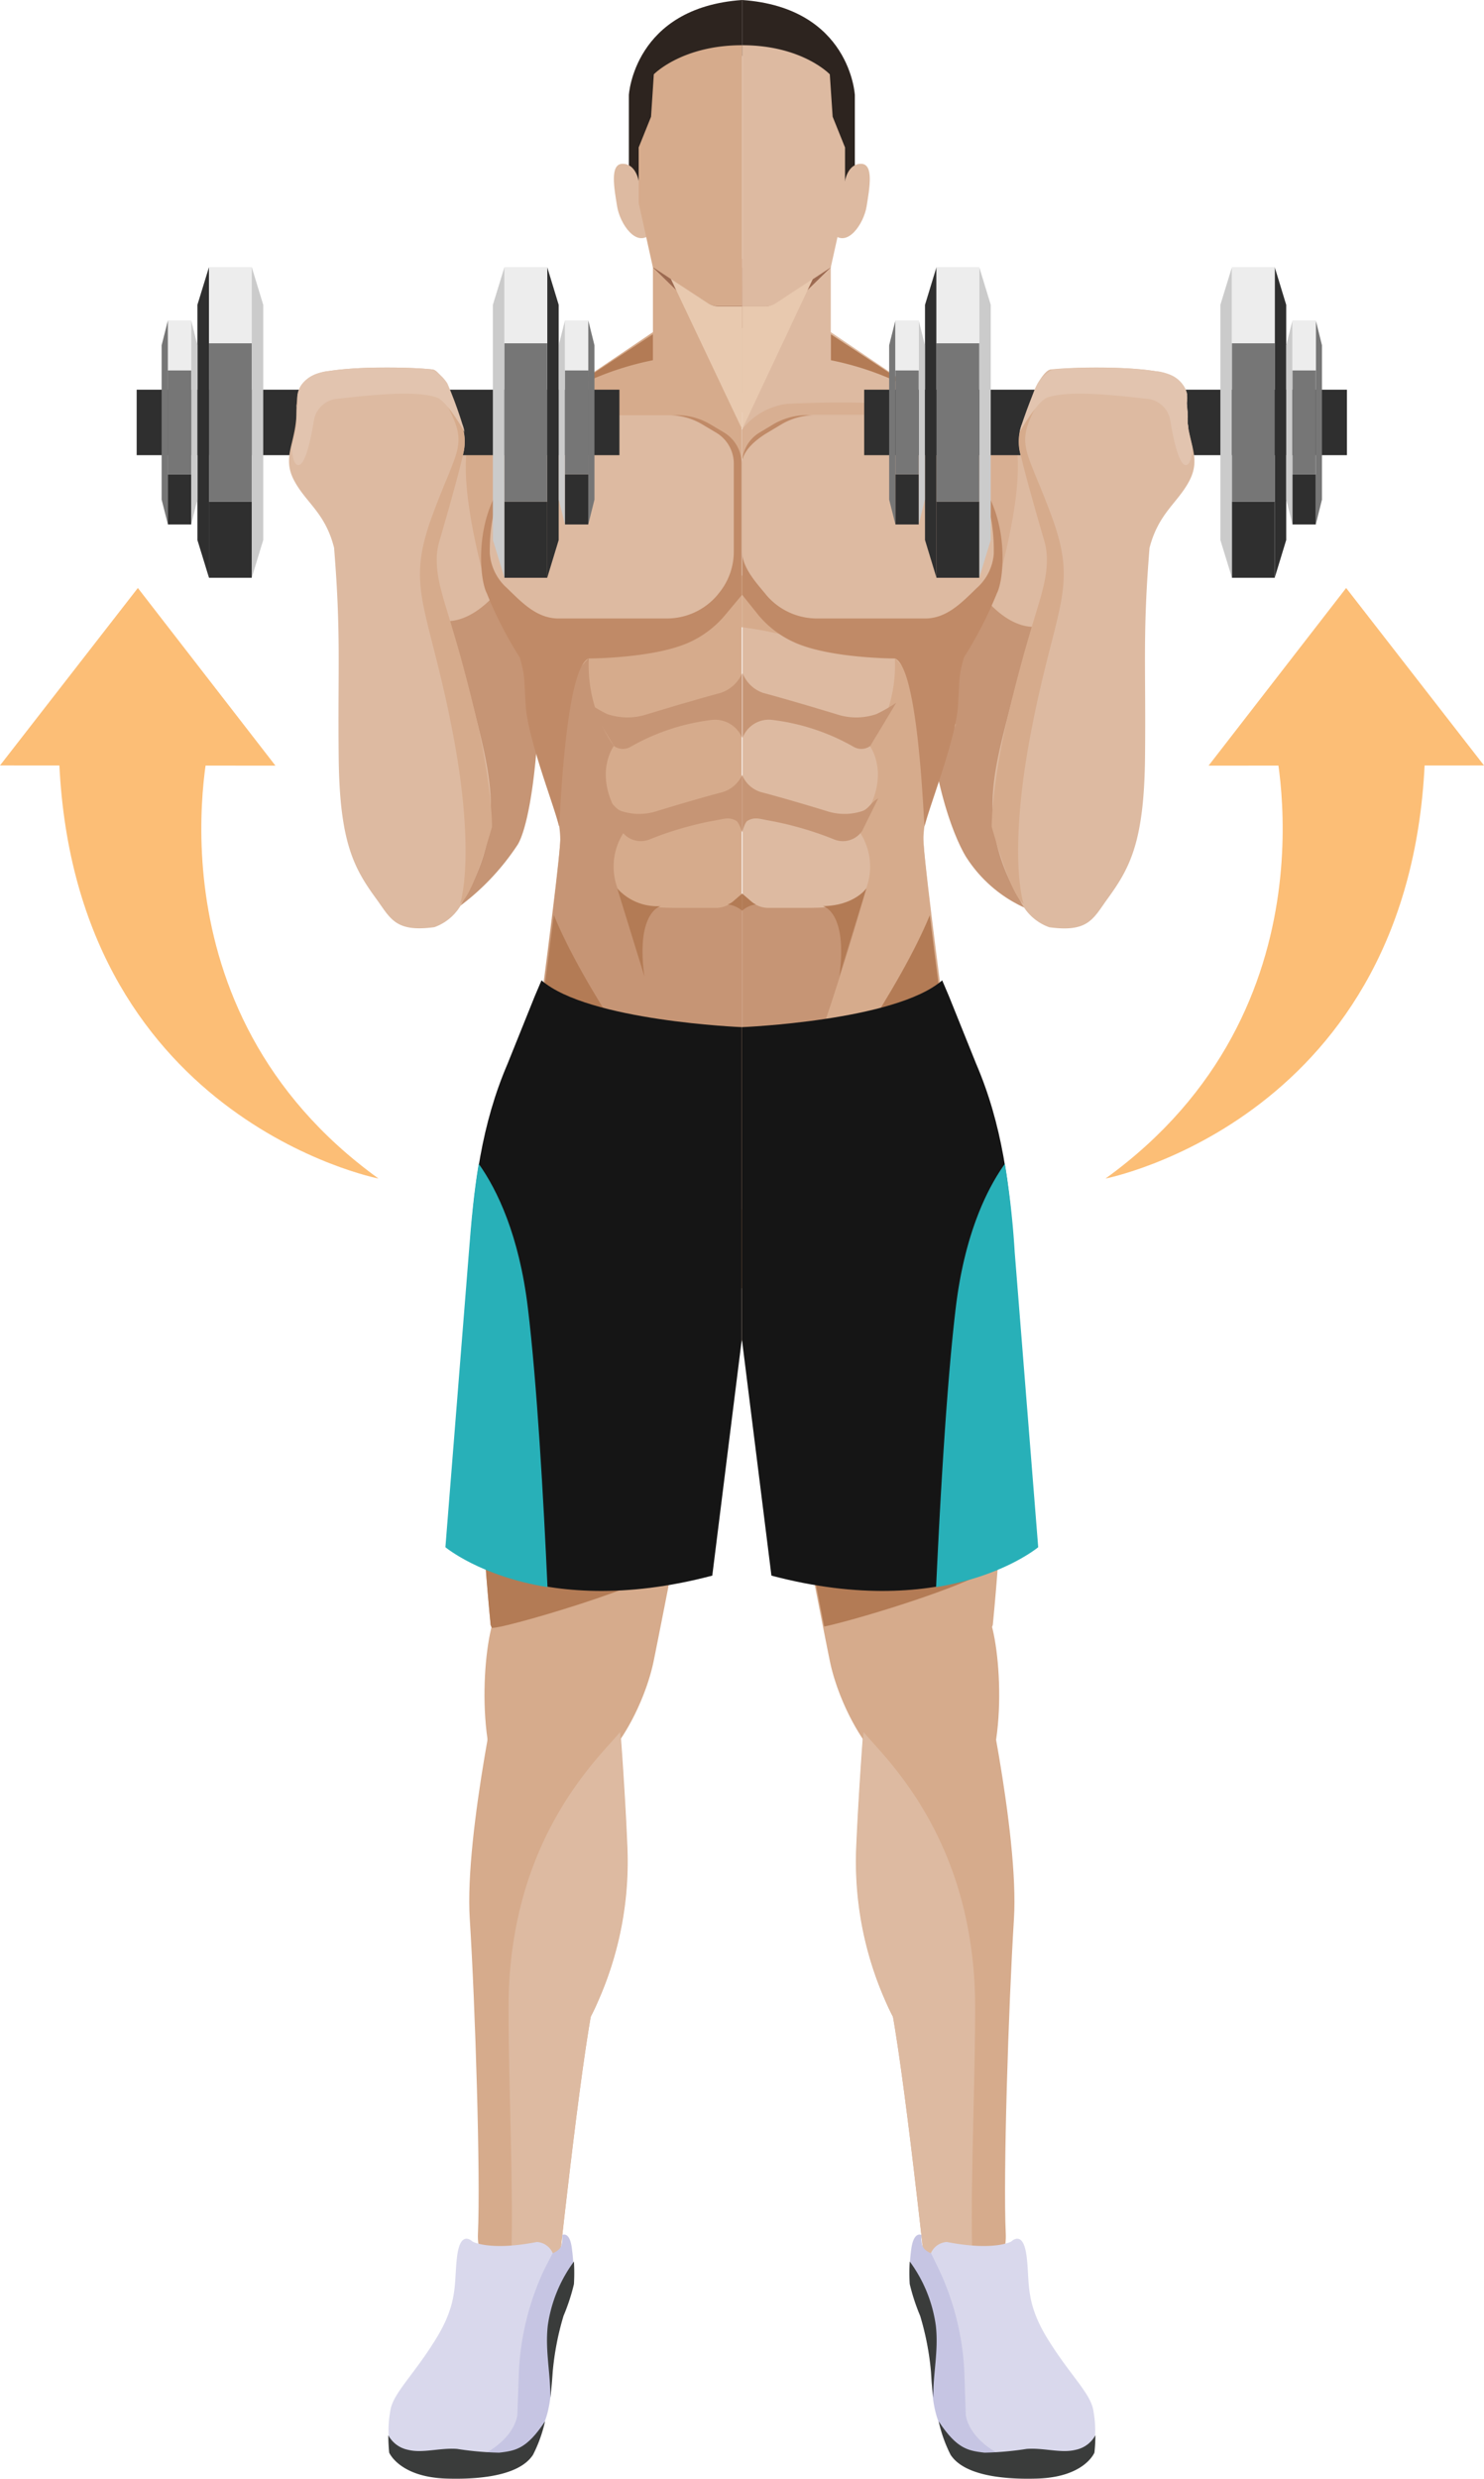 <svg xmlns="http://www.w3.org/2000/svg" viewBox="0 0 151.03 252.13"><defs><style>.cls-1{isolation:isolate;}.cls-2{fill:#c69575;}.cls-3{fill:#ddbaa1;}.cls-4{fill:#d6ab8c;}.cls-5{fill:#d9d8ec;}.cls-6{fill:#c6c5e3;}.cls-7{fill:#3a3c3b;}.cls-8{fill:#b37b55;}.cls-9{fill:#2d241f;}.cls-10{fill:#9c6a51;}.cls-11{mix-blend-mode:multiply;}.cls-12{fill:#e8c9af;}.cls-13{fill:#c08a67;}.cls-14{fill:#151515;}.cls-15{fill:#28b0b8;}.cls-16{fill:#d8af92;}.cls-17{fill:#2f2f2f;}.cls-18{fill:#cbcbcb;}.cls-19{fill:#ededed;}.cls-20{fill:#767676;}.cls-21{fill:#e2c4af;}.cls-22{fill:#fcbe76;}</style></defs><title>curl2</title><g class="cls-1"><g id="Calque_2" data-name="Calque 2"><g id="Layer_2" data-name="Layer 2"><path class="cls-2" d="M52.69,85.91C53.52,84.56,55,79.12,55,65.22c-3.08-16-8.68-6.54-8.68-6.54V92.52A24.77,24.77,0,0,0,52.69,85.91Z"/><path class="cls-3" d="M52.35,42.59a20.48,20.48,0,0,0-9.25,4.26c-4.13,3.56-5,13.54-1.75,21.25A21,21,0,0,0,53.77,55C56.86,44.93,52.35,42.59,52.35,42.59Z"/><path class="cls-2" d="M43.8,70c2.19-1,9.23-7.79,8.69-12.35-6.68,10.79-13.34,3.69-12.74-3.3C38.31,60.81,40,67.54,43.8,70Z"/><path class="cls-4" d="M74.72,97.1a58.23,58.23,0,0,1-18.27-3.37.14.14,0,0,1,0,.06,201,201,0,0,1-3.14,22.39c-.68,6.1-7,11.43-3.37,49.11l4.77,12a7,7,0,0,0,3.07,2.86l.66.62,0-.4c3,.57,7-6.19,8.08-11.39.58-2.81,5.94-29.9,7.08-38a4,4,0,0,1,1.09-.13Z"/><path class="cls-4" d="M63,174.26s.58,7.19.84,13.48a35,35,0,0,1-3,15.89,21.24,21.24,0,0,1-1.69,3.17S48.64,186.67,63,174.26Z"/><path class="cls-4" d="M51.25,168.74s-4,17.65-3.44,26.47,1.1,26.2.83,32,8,5.52,8,5.52,2.48-23.44,3.86-29.51,2.49-29,2.49-29Z"/><path class="cls-3" d="M51.76,204.17c0,10,.76,23.61,0,28.86a39.56,39.56,0,0,0,4.87-.31s2.1-19.79,3.51-27.71q.3-.58.66-1.38a35,35,0,0,0,3-15.89c-.18-4.29-.51-9-.7-11.56C61.3,178.49,51.76,186.79,51.76,204.17Z"/><path class="cls-5" d="M48.07,228s-1.18-1.23-1.54,1.43.19,4.66-2.15,8.46-4.46,5.61-4.67,7.42a10.72,10.72,0,0,0,0,3.8s1.08,2.13,5.94,2.26c4.34.11,7-.36,8.27-1.79.82-.95,1.34-2.75,1.35-6a14.72,14.72,0,0,1,1.61-7.22c.85-1.33-.48-6.31-.48-6.31a1.88,1.88,0,0,0-1.76-2C49.79,229,48.07,228,48.07,228Z"/><path class="cls-6" d="M56.24,229.2s.78-.28.91-.85a2.63,2.63,0,0,0,.06-1s.79-.47,1,1.43a19.36,19.36,0,0,1,.15,3.52,20.57,20.57,0,0,1-1.06,3.23,28.46,28.46,0,0,0-1.13,5.7c-.17,2.66.4,10.12-9.84,9.55,6.1-1.72,6.32-5.14,6.32-5.14l.15-4.16a27.34,27.34,0,0,1,2.62-10.69Z"/><path class="cls-7" d="M54.25,249.69a14.29,14.29,0,0,0,1.22-3.4c-1.86,2.81-3,3-4.67,3.19a31.41,31.41,0,0,1-4.28-.38c-1.77-.13-3.52.47-5,.09a2.92,2.92,0,0,1-2-1.48,17.44,17.44,0,0,0,.09,1.77s1.06,2.52,5.92,2.64C48,252.19,52.73,252.05,54.25,249.69Z"/><path class="cls-7" d="M57.35,235.57a20.57,20.57,0,0,0,1.06-3.23,19.76,19.76,0,0,0,0-2.3,14.36,14.36,0,0,0-2.66,6.51c-.29,2.58.3,4.9.25,7.34.14-1,.2-1.92.25-2.62A28.46,28.46,0,0,1,57.35,235.57Z"/><path class="cls-4" d="M61.86,160.74s-9.38-1-11.41,3.48c-1.37,3-2.18,14.82,1.6,19.13,1.86,2.13,10.1-5.51,10.1-10.75S61.86,160.74,61.86,160.74Z"/><path class="cls-8" d="M68.54,158.88l-2-10.69L49,152.63c.18,3.76.48,8,.93,12.66l.1.25C49.88,166.1,68.17,160.8,68.54,158.88Z"/><polygon class="cls-4" points="67.98 32.75 54.39 41.94 75.53 41.94 75.53 32.75 67.98 32.75"/><path class="cls-8" d="M66.45,36.64V34l-9.72,6.39A30.66,30.66,0,0,1,66.45,36.64Z"/><polygon class="cls-4" points="66.45 25.57 66.45 39.93 75.53 39.93 75.53 26.33 66.45 25.57"/><path class="cls-9" d="M64,18.29V9.67S64.51.77,75.53,0V5.65L66.68,20.88Z"/><path class="cls-3" d="M65,18.39s-.29-1.73-1.63-1.73-.86,2.49-.57,4.31,2,4.31,3.45,2.78S65,18.39,65,18.39Z"/><path class="cls-10" d="M75.53,33.37H73.66a2.19,2.19,0,0,1-1.53-.62L66.45,27.2h9.08Z"/><path class="cls-4" d="M66.54,7.56l-.28,4.31L65,15v5.65l1.44,6.52,5.48,3.61a2.25,2.25,0,0,0,1.2.36h2.4V4.6C69.4,4.6,66.54,7.56,66.54,7.56Z"/><path class="cls-4" d="M47.72,44.84S46.26,48,49.59,60.05c.59,2.15,4.35,2.76,5.58,6.42C57.38,73,57.23,83.21,57,85.85c-.27,3.56-2.29,18.76-2.29,18.76,0,3.9,20.78,31.85,20.78,31.85l0-50.61V39.46S47.72,40.94,47.72,44.84Z"/><path class="cls-2" d="M55,103.07l12.85,2.06s-3.54-10.31-5-14.76a6.36,6.36,0,0,1,1-6.2c-3.94-4.86-1.38-8.29-1.38-8.29a14.37,14.37,0,0,1-2.54-8.95L53.72,73.7C55.27,77,57.23,83.24,57,85.85,56.82,88.72,55.48,99.11,55,103.07Z"/><g class="cls-11"><path class="cls-12" d="M72,30.81l-3.73-2.45,7.26,15.31V31.17H73.2A2.2,2.2,0,0,1,72,30.81Z"/></g><path class="cls-4" d="M69.11,65.18a39.86,39.86,0,0,1,6.42-1.38V58.51Z"/><path class="cls-2" d="M75.53,126.26V90.9l-1,.86a2.66,2.66,0,0,1-1.67.59H69.18c-4.08,0-5.31-.4-6.36-2A325.62,325.62,0,0,0,75.53,126.26Z"/><path class="cls-13" d="M73.7,44l-1.43-.85a6.71,6.71,0,0,0-3.39-.92H58.38A33.57,33.57,0,0,0,51.7,52.54l-.36-3.62c-3.08,4-2.55,10-1.8,11.42a39.88,39.88,0,0,0,3.36,6.54c.53,1.93.41,1.74.62,5.17.41,3.72,2.85,9.82,3.37,12,.09.12.56-16,3-17.07,0,0,6.51,0,10.14-1.59a10.26,10.26,0,0,0,3.72-2.77l1.73-2.07V47.23A3.73,3.73,0,0,0,73.7,44Z"/><path class="cls-8" d="M75.53,123.09c-9.1-12.47-16.27-22.92-19.16-30-.67,5.38-1.48,11.49-1.48,11.49,0,2.89,11.45,19,17.34,27.18l3.3-.73Z"/><path class="cls-8" d="M74.07,92a2.73,2.73,0,0,1,1.46.64V90.9l-1,.86A2.19,2.19,0,0,1,74.07,92Z"/><path class="cls-8" d="M67.24,92.17s-2.55.58-1.66,7.14l-2.76-8.94A5.47,5.47,0,0,0,67.24,92.17Z"/><path class="cls-2" d="M73.34,70.48C71,71.11,68,72,65.61,72.73a6.34,6.34,0,0,1-3.83-.1,17.17,17.17,0,0,1-1.94-1.14l2.64,4.39a1.56,1.56,0,0,0,1.74.06,21.92,21.92,0,0,1,8.13-2.7,3,3,0,0,1,3.18,1.81V68.48A3.62,3.62,0,0,1,73.34,70.48Z"/><path class="cls-2" d="M73.56,80.57c-2.11.55-4.81,1.35-6.93,2a5.78,5.78,0,0,1-3.42-.08c-.6-.21-.88-.9-1.59-1.28l1.62,3.3a2.39,2.39,0,0,0,2.93.85,33.87,33.87,0,0,1,6.7-1.92c.88-.17,1.39-.35,2.07.06.26.16.59,1.15.59,1.15V78.83A3.23,3.23,0,0,1,73.56,80.57Z"/><path class="cls-3" d="M72.87,44l-1.43-.85a6.68,6.68,0,0,0-3.38-.92H57.56S49.69,46,49.85,56.31a5.22,5.22,0,0,0,1.75,3.51c1.56,1.52,3.06,3.09,5.24,3.09h11A6.74,6.74,0,0,0,73,60.54l.15-.19a6.63,6.63,0,0,0,1.53-4.24v-9A3.66,3.66,0,0,0,72.87,44Z"/><path class="cls-14" d="M55.11,99.72l-.69,1.62-2.77,6.88c-2.66,6.2-3.42,12.41-3.87,19.15l-2.39,30s9.1,7.66,27.1,2.9l3-24V104.48S59.87,103.86,55.11,99.72Z"/><path class="cls-15" d="M55.72,161.44c-.4-8.91-1.07-20.75-2-28.42-.89-7.38-3.12-12-5-14.64-.49,2.92-.76,5.9-1,9l-2.39,30S48.86,160.33,55.72,161.44Z"/><path class="cls-2" d="M98.31,87.15c-.83-1.35-4.19-8-4.19-21.93,3.08-16,10.59-6.54,10.59-6.54V92.52A13.81,13.81,0,0,1,98.31,87.15Z"/><path class="cls-3" d="M98.64,42.59a20.49,20.49,0,0,1,9.26,4.26c4.13,3.56,5,13.54,1.75,21.25A21,21,0,0,1,97.23,55C94.13,44.93,98.64,42.59,98.64,42.59Z"/><path class="cls-2" d="M107.2,70c-2.19-1-9.24-7-8.7-11.52,6.68,10.79,13.34,2.86,12.75-4.13C112.69,60.81,111,67.54,107.2,70Z"/><path class="cls-4" d="M76.28,97.1a58.06,58.06,0,0,0,18.26-3.37l0,.06a199.72,199.72,0,0,0,3.13,22.39c.69,6.1,7,11.43,3.37,49.11l-4.76,12a7,7,0,0,1-3.07,2.86l-.67.62,0-.4c-3,.57-7-6.19-8.08-11.39-.58-2.81-5.94-29.9-7.07-38a4,4,0,0,0-1.09-.13Z"/><path class="cls-4" d="M88,174.26s-.58,7.19-.85,13.48a35,35,0,0,0,3,15.89,22.49,22.49,0,0,0,1.69,3.17S102.36,186.67,88,174.26Z"/><path class="cls-4" d="M99.74,168.74s4,17.65,3.45,26.47-1.11,26.2-.83,32-8,5.52-8,5.52-2.48-23.44-3.86-29.51-2.48-29-2.48-29Z"/><path class="cls-3" d="M99.24,204.17c0,10-.76,23.61,0,28.86a39.61,39.61,0,0,1-4.88-.31s-2.09-19.79-3.5-27.71c-.2-.39-.43-.85-.67-1.38a35,35,0,0,1-3-15.89c.18-4.29.51-9,.7-11.56C89.7,178.49,99.24,186.79,99.24,204.17Z"/><path class="cls-5" d="M102.93,228s1.18-1.23,1.54,1.43-.2,4.66,2.14,8.46,4.47,5.61,4.68,7.42a10.72,10.72,0,0,1,0,3.8s-1.08,2.13-5.94,2.26c-4.35.11-7-.36-8.27-1.79-.82-.95-1.34-2.75-1.36-6a14.85,14.85,0,0,0-1.6-7.22c-.85-1.33.47-6.31.47-6.31a1.89,1.89,0,0,1,1.77-2C101.21,229,102.93,228,102.93,228Z"/><path class="cls-6" d="M94.76,229.2s-.78-.28-.91-.85a2.63,2.63,0,0,1-.06-1s-.79-.47-1.05,1.43a19.36,19.36,0,0,0-.15,3.52,20.57,20.57,0,0,0,1.06,3.23,28.46,28.46,0,0,1,1.13,5.7c.17,2.66-.4,10.12,9.84,9.55-6.11-1.72-6.33-5.14-6.33-5.14l-.14-4.16a27.34,27.34,0,0,0-2.62-10.69Z"/><path class="cls-7" d="M96.74,249.69a14.27,14.27,0,0,1-1.21-3.4c1.85,2.81,3,3,4.67,3.19a31.41,31.41,0,0,0,4.28-.38c1.77-.13,3.52.47,5,.09a2.94,2.94,0,0,0,2-1.48c0,1-.1,1.77-.1,1.77s-1,2.52-5.91,2.64C103,252.19,98.27,252.05,96.74,249.69Z"/><path class="cls-7" d="M93.65,235.57a20.57,20.57,0,0,1-1.06-3.23,17.37,17.37,0,0,1,0-2.3,14.27,14.27,0,0,1,2.65,6.51c.3,2.58-.3,4.9-.25,7.34-.14-1-.2-1.92-.24-2.62A28.46,28.46,0,0,0,93.65,235.57Z"/><path class="cls-4" d="M89.14,160.74s9.38-1,11.4,3.48c1.38,3,2.19,14.82-1.59,19.13-1.86,2.13-10.1-5.51-10.1-10.75S89.14,160.74,89.14,160.74Z"/><path class="cls-8" d="M101.44,158.88l-2-10.69-17.52,4.44c0,1.25.13,2.55.22,3.9.67,3.5,1.29,6.65,1.74,8.92C87.56,164.68,101.11,160.53,101.44,158.88Z"/><polygon class="cls-3" points="83.02 32.75 96.61 41.94 75.53 41.94 75.53 32.75 83.02 32.75"/><path class="cls-8" d="M84.55,36.64V34l9.71,6.39A30.55,30.55,0,0,0,84.55,36.64Z"/><polygon class="cls-3" points="84.55 25.57 84.55 39.93 75.53 39.93 75.53 26.33 84.55 25.57"/><path class="cls-9" d="M87,18.29V9.67S86.54.77,75.53,0V5.65l8.79,15.23Z"/><path class="cls-3" d="M86,18.39s.28-1.73,1.62-1.73.87,2.49.58,4.31-2,4.31-3.45,2.78S86,18.39,86,18.39Z"/><path class="cls-10" d="M75.53,33.37h1.81a2.15,2.15,0,0,0,1.52-.62l5.69-5.55h-9Z"/><path class="cls-3" d="M84.45,7.56l.29,4.31L86,15v5.65L84.55,27.2l-5.49,3.61a2.2,2.2,0,0,1-1.2.36H75.53V4.6C81.65,4.6,84.45,7.56,84.45,7.56Z"/><path class="cls-3" d="M103.28,44.84s1.46,3.15-1.87,15.21c-.59,2.15-4.35,2.76-5.59,6.42C93.61,73,93.76,83.21,94,85.85c.26,3.56,2.28,18.76,2.28,18.76,0,3.9-20.71,31.85-20.71,31.85l0-50.61V39.46S103.28,40.94,103.28,44.84Z"/><path class="cls-16" d="M103.28,44.84c0-1.26-2.88-2.26-6.78-3.05-5.09-1-11.93-.93-16.4-.71a6.91,6.91,0,0,0-4.6,2.63V48.1s0-1,0-1c0-1.29,1.48-2.49,2.6-3.16l1.42-.84a6.74,6.74,0,0,1,3.39-.92h10.5s7.86,3.72,7.7,14.08a4.42,4.42,0,0,1-.79,2.37h1.42C104.62,47.76,103.28,44.84,103.28,44.84Z"/><path class="cls-4" d="M96,103.07l-12.85,2.06s3.53-10.31,5-14.76a6.34,6.34,0,0,0-1-6.2c3.93-4.86,1.38-8.29,1.38-8.29a14.45,14.45,0,0,0,2.54-8.95l6.21,6.77C95.72,77,93.76,83.24,94,85.85,94.17,88.72,95.52,99.11,96,103.07Z"/><g class="cls-11"><path class="cls-12" d="M79,30.81l3.73-2.45-7.2,15.31V31.17H77.8A2.22,2.22,0,0,0,79,30.81Z"/></g><path class="cls-4" d="M81.89,65.18a39,39,0,0,0-6.36-1.38V58.51Z"/><path class="cls-2" d="M75.53,126.26V90.9l1,.86a2.66,2.66,0,0,0,1.67.59h3.63c4.08,0,5.31-.4,6.35-2A315.88,315.88,0,0,1,75.53,126.26Z"/><path class="cls-13" d="M77.3,44l1.42-.85a6.74,6.74,0,0,1,3.39-.92h10.5A33.5,33.5,0,0,1,99.3,52.54l.35-3.62c3.09,4,2.55,10,1.81,11.42a40.68,40.68,0,0,1-3.36,6.54c-.53,1.93-.41,1.74-.62,5.17-.41,3.72-2.85,9.82-3.38,12-.09.12-.56-16-3-17.07,0,0-6.51,0-10.14-1.59a10.21,10.21,0,0,1-3.73-2.77L75.53,60.5V47.23A3.66,3.66,0,0,1,77.3,44Z"/><path class="cls-8" d="M75.53,123.09c9.09-12.47,16.2-22.92,19.1-30,.66,5.38,1.47,11.49,1.47,11.49,0,2.89-11.44,19-17.33,27.18l-3.24-.73Z"/><path class="cls-8" d="M76.92,92a2.52,2.52,0,0,0-1.39.64V90.9l1,.86A2.11,2.11,0,0,0,76.92,92Z"/><path class="cls-8" d="M83.76,92.17s2.55.58,1.66,7.14l2.75-8.94S86.93,92.13,83.76,92.17Z"/><path class="cls-2" d="M77.66,70.48C80,71.11,83,72,85.39,72.73a6.31,6.31,0,0,0,3.82-.1,17.22,17.22,0,0,0,2-1.14l-2.64,4.39a1.56,1.56,0,0,1-1.74.06,21.92,21.92,0,0,0-8.14-2.7,2.85,2.85,0,0,0-3.11,1.81V68.48A3.43,3.43,0,0,0,77.66,70.48Z"/><path class="cls-2" d="M77.44,80.57c2.1.55,4.81,1.35,6.92,2a5.81,5.81,0,0,0,3.43-.08c.6-.21.88-.9,1.59-1.28l-1.63,3.3a2.37,2.37,0,0,1-2.92.85,34.07,34.07,0,0,0-6.7-1.92c-.88-.17-1.39-.35-2.07.06-.26.16-.53,1.15-.53,1.15V78.83A3,3,0,0,0,77.44,80.57Z"/><path class="cls-3" d="M78.13,44l1.42-.85a6.74,6.74,0,0,1,3.39-.92h10.5s7.86,3.72,7.7,14.08a5.17,5.17,0,0,1-1.74,3.51c-1.56,1.52-3.07,3.09-5.25,3.09h-11A6.76,6.76,0,0,1,78,60.54l-.15-.19c-1-1.19-2.32-2.69-2.32-4.24v-9C75.53,45.86,77,44.66,78.13,44Z"/><path class="cls-14" d="M95.89,99.72l.69,1.62,2.77,6.88c2.66,6.2,3.42,12.41,3.86,19.15l2.39,30s-9.1,7.66-27.09,2.9l-3-24V104.48S91.13,103.86,95.89,99.72Z"/><path class="cls-15" d="M95.27,161.44c.41-8.91,1.08-20.75,2-28.42.89-7.38,3.11-12,5-14.64a89,89,0,0,1,1,9l2.39,30S102.14,160.33,95.27,161.44Z"/><rect class="cls-17" x="87.95" y="39.64" width="49.13" height="6.66"/><polygon class="cls-17" points="130.9 54.93 129.73 58.77 129.73 27.17 130.9 31.01 130.9 54.93"/><polygon class="cls-18" points="124.2 54.93 125.38 58.77 125.38 27.17 124.2 31.01 124.2 54.93"/><rect class="cls-17" x="125.38" y="51.02" width="4.35" height="7.75"/><rect class="cls-19" x="125.38" y="27.17" width="4.35" height="7.75"/><rect class="cls-20" x="125.38" y="34.92" width="4.35" height="16.11"/><polygon class="cls-20" points="134.54 50.82 133.91 53.34 133.91 32.59 134.54 35.12 134.54 50.82"/><polygon class="cls-18" points="130.9 50.82 131.54 53.34 131.54 32.59 130.9 35.12 130.9 50.82"/><rect class="cls-17" x="131.54" y="48.26" width="2.37" height="5.09"/><rect class="cls-19" x="131.54" y="32.59" width="2.37" height="5.09"/><rect class="cls-20" x="131.54" y="37.68" width="2.37" height="10.58"/><polygon class="cls-17" points="94.14 54.93 95.31 58.77 95.31 27.17 94.14 31.01 94.14 54.93"/><polygon class="cls-18" points="100.83 54.93 99.66 58.77 99.66 27.17 100.83 31.01 100.83 54.93"/><rect class="cls-17" x="95.31" y="51.02" width="4.35" height="7.75"/><rect class="cls-19" x="95.31" y="27.17" width="4.35" height="7.75"/><rect class="cls-20" x="95.31" y="34.92" width="4.35" height="16.11"/><polygon class="cls-20" points="90.49 50.82 91.13 53.34 91.13 32.59 90.49 35.12 90.49 50.82"/><polygon class="cls-18" points="94.13 50.82 93.5 53.34 93.5 32.59 94.13 35.12 94.13 50.82"/><rect class="cls-17" x="91.13" y="48.26" width="2.37" height="5.09"/><rect class="cls-19" x="91.13" y="32.59" width="2.37" height="5.09"/><rect class="cls-20" x="91.13" y="37.68" width="2.37" height="10.58"/><path class="cls-3" d="M106.79,94.32c4,.55,4.47-.89,5.93-2.9,2.25-3.1,3.72-5.74,3.81-14.34.1-9.37-.26-12.41.46-21.35.91-3.5,2.81-4.53,4-6.72,1.46-2.68-.36-4.06-.2-7.77-.16-.58.26-2-1.72-3.07-1.67-.88-8.82-.93-12.13-.59-.62.06-1.53,1.67-1.72,2.25L104,43.15a5,5,0,0,0-.21,2.82c.64,2.88,2.66,9.69,2.66,9.69.34,3.33-.85,5.33-4,17.65-1.62,6.31-2.71,11.36,1.42,18.39A5.17,5.17,0,0,0,106.79,94.32Zm13-51.07h-.15S119.8,43.2,119.8,43.25Z"/><path class="cls-4" d="M104.35,42.26l.6-1.63a.59.59,0,0,1,.38.93c-2,3.88-.75,4.24,1.74,11.07s.65,8.65-1.66,19.44c-3.1,14.47-1.24,19.85-1.24,19.85-1-.71-2.18-4.13-3.24-7.81,0-1.06.11-2.13.21-3.18a65.92,65.92,0,0,1,1.33-7.62c2.69-11.5,4.22-13.32,4.06-16.81a6.45,6.45,0,0,0-.26-1.52c-.53-1.8-1.94-6.68-2.46-9a5.08,5.08,0,0,1,.09-2.48c0-.11.07-.23.12-.34Z"/><path class="cls-21" d="M120.82,41.24a2.18,2.18,0,0,1,0-.41,1.09,1.09,0,0,0,0-.18,2,2,0,0,0,0-.34l0-.22a2.48,2.48,0,0,0-.23-.64,3,3,0,0,0-1.37-1.28,5.33,5.33,0,0,0-1.4-.4l-.1,0a37.81,37.81,0,0,0-5.32-.36h-1.37c-1.5,0-2.91.08-3.94.19a4.07,4.07,0,0,0-1.5,1.43A43.47,43.47,0,0,0,104,43.15a5.61,5.61,0,0,0-.23.8c.54-.93,1.93-3.21,2.86-3.53,1.86-.62,5.38-.41,10,.14a2.64,2.64,0,0,1,2.45,2.08c.35,2.16,1,5.15,1.79,4.61.27-.18.42-.82.49-1.72-.12-.57-.29-1.19-.42-1.89,0,0,0-.07,0-.1s0-.28-.06-.44a1,1,0,0,1,0-.18c0-.13,0-.25,0-.39a2.81,2.81,0,0,0,0-.29c0-.11,0-.22,0-.33S120.81,41.47,120.82,41.24Zm-1,2.4-.15,0S119.8,43.6,119.8,43.64Z"/><rect class="cls-17" x="13.91" y="39.64" width="49.13" height="6.66"/><polygon class="cls-17" points="20.09 54.93 21.27 58.77 21.27 27.17 20.09 31.01 20.09 54.93"/><polygon class="cls-18" points="26.79 54.93 25.62 58.77 25.62 27.17 26.79 31.01 26.79 54.93"/><rect class="cls-17" x="21.27" y="51.02" width="4.35" height="7.75"/><rect class="cls-19" x="21.27" y="27.17" width="4.35" height="7.75"/><rect class="cls-20" x="21.27" y="34.92" width="4.35" height="16.11"/><polygon class="cls-20" points="16.45 50.82 17.09 53.34 17.09 32.59 16.45 35.12 16.45 50.82"/><polygon class="cls-18" points="20.09 50.82 19.46 53.34 19.46 32.59 20.09 35.12 20.09 50.82"/><rect class="cls-17" x="17.09" y="48.26" width="2.37" height="5.09"/><rect class="cls-19" x="17.09" y="32.59" width="2.37" height="5.09"/><rect class="cls-20" x="17.09" y="37.68" width="2.37" height="10.58"/><polygon class="cls-17" points="56.86 54.93 55.69 58.77 55.69 27.17 56.86 31.01 56.86 54.93"/><polygon class="cls-18" points="50.16 54.93 51.34 58.77 51.34 27.17 50.16 31.01 50.16 54.93"/><rect class="cls-17" x="51.34" y="51.02" width="4.35" height="7.75"/><rect class="cls-19" x="51.34" y="27.17" width="4.35" height="7.75"/><rect class="cls-20" x="51.34" y="34.92" width="4.35" height="16.11"/><polygon class="cls-20" points="60.5 50.82 59.87 53.34 59.87 32.59 60.5 35.12 60.5 50.82"/><polygon class="cls-18" points="56.86 50.82 57.5 53.34 57.5 32.59 56.86 35.12 56.86 50.82"/><rect class="cls-17" x="57.5" y="48.26" width="2.37" height="5.09"/><rect class="cls-19" x="57.5" y="32.59" width="2.37" height="5.09"/><rect class="cls-20" x="57.5" y="37.68" width="2.37" height="10.58"/><path class="cls-3" d="M47.1,91.7c4.14-7,3-12.08,1.43-18.39C45.38,61,44.19,59,44.53,55.66c0,0,2-6.81,2.65-9.69a5,5,0,0,0-.2-2.82l-1.23-3.32c-.19-.58-1.11-2.19-1.72-2.25-3.31-.34-10.46-.29-12.13.59-2,1-1.57,2.49-1.73,3.07C30.34,45,28.51,46.33,30,49c1.21,2.19,3.12,3.22,4,6.72.72,8.94.37,12,.47,21.35.09,8.6,1.55,11.24,3.81,14.34,1.46,2,1.93,3.45,5.93,2.9A5.11,5.11,0,0,0,47.1,91.7ZM31.19,43.2l.15,0S31.2,43.25,31.19,43.2Z"/><path class="cls-4" d="M46.65,42.26l-.6-1.63a.59.59,0,0,0-.38.93c2,3.88.74,4.24-1.74,11.07s-.66,8.65,1.65,19.44c3.11,14.47,1.25,19.85,1.25,19.85,1-.71,2.18-4.13,3.24-7.81,0-1.06-.11-2.13-.21-3.18a68.14,68.14,0,0,0-1.33-7.62C45.84,61.81,44.31,60,44.46,56.5A7,7,0,0,1,44.73,55c.53-1.8,1.94-6.68,2.45-9a5,5,0,0,0-.09-2.48c0-.11-.07-.23-.11-.34Z"/><path class="cls-21" d="M30.18,41.91c0,.11,0,.22,0,.33s0,.2,0,.29,0,.26,0,.39,0,.13,0,.18,0,.3-.07.44,0,.07,0,.1c-.13.7-.3,1.32-.43,1.89.08.9.23,1.54.49,1.72.81.54,1.45-2.45,1.8-4.61a2.64,2.64,0,0,1,2.45-2.08c4.65-.55,8.16-.76,10-.14.94.32,2.33,2.6,2.86,3.53a4.52,4.52,0,0,0-.22-.8A43.47,43.47,0,0,0,45.53,39,4.15,4.15,0,0,0,44,37.58c-1-.11-2.44-.18-3.94-.19H38.72a37.81,37.81,0,0,0-5.32.36l-.1,0a5.22,5.22,0,0,0-1.4.4,3,3,0,0,0-1.38,1.28,2.43,2.43,0,0,0-.22.64c0,.07,0,.15,0,.22l0,.34c0,.06,0,.12,0,.18a2.18,2.18,0,0,1,0,.41C30.18,41.47,30.19,41.69,30.18,41.91Zm1,1.73s.15,0,.15,0Z"/><path class="cls-22" d="M112.51,119.88s31.3-6.1,32.52-43.09L129.59,75S136.61,102.48,112.51,119.88Z"/><polygon class="cls-22" points="137 59.81 123 77.88 151.03 77.86 137 59.81"/><path class="cls-22" d="M38.52,119.88S7.22,113.78,6,76.79L21.44,75S14.42,102.48,38.52,119.88Z"/><polygon class="cls-22" points="14.03 59.81 28.03 77.88 0 77.86 14.03 59.81"/></g></g></g></svg>